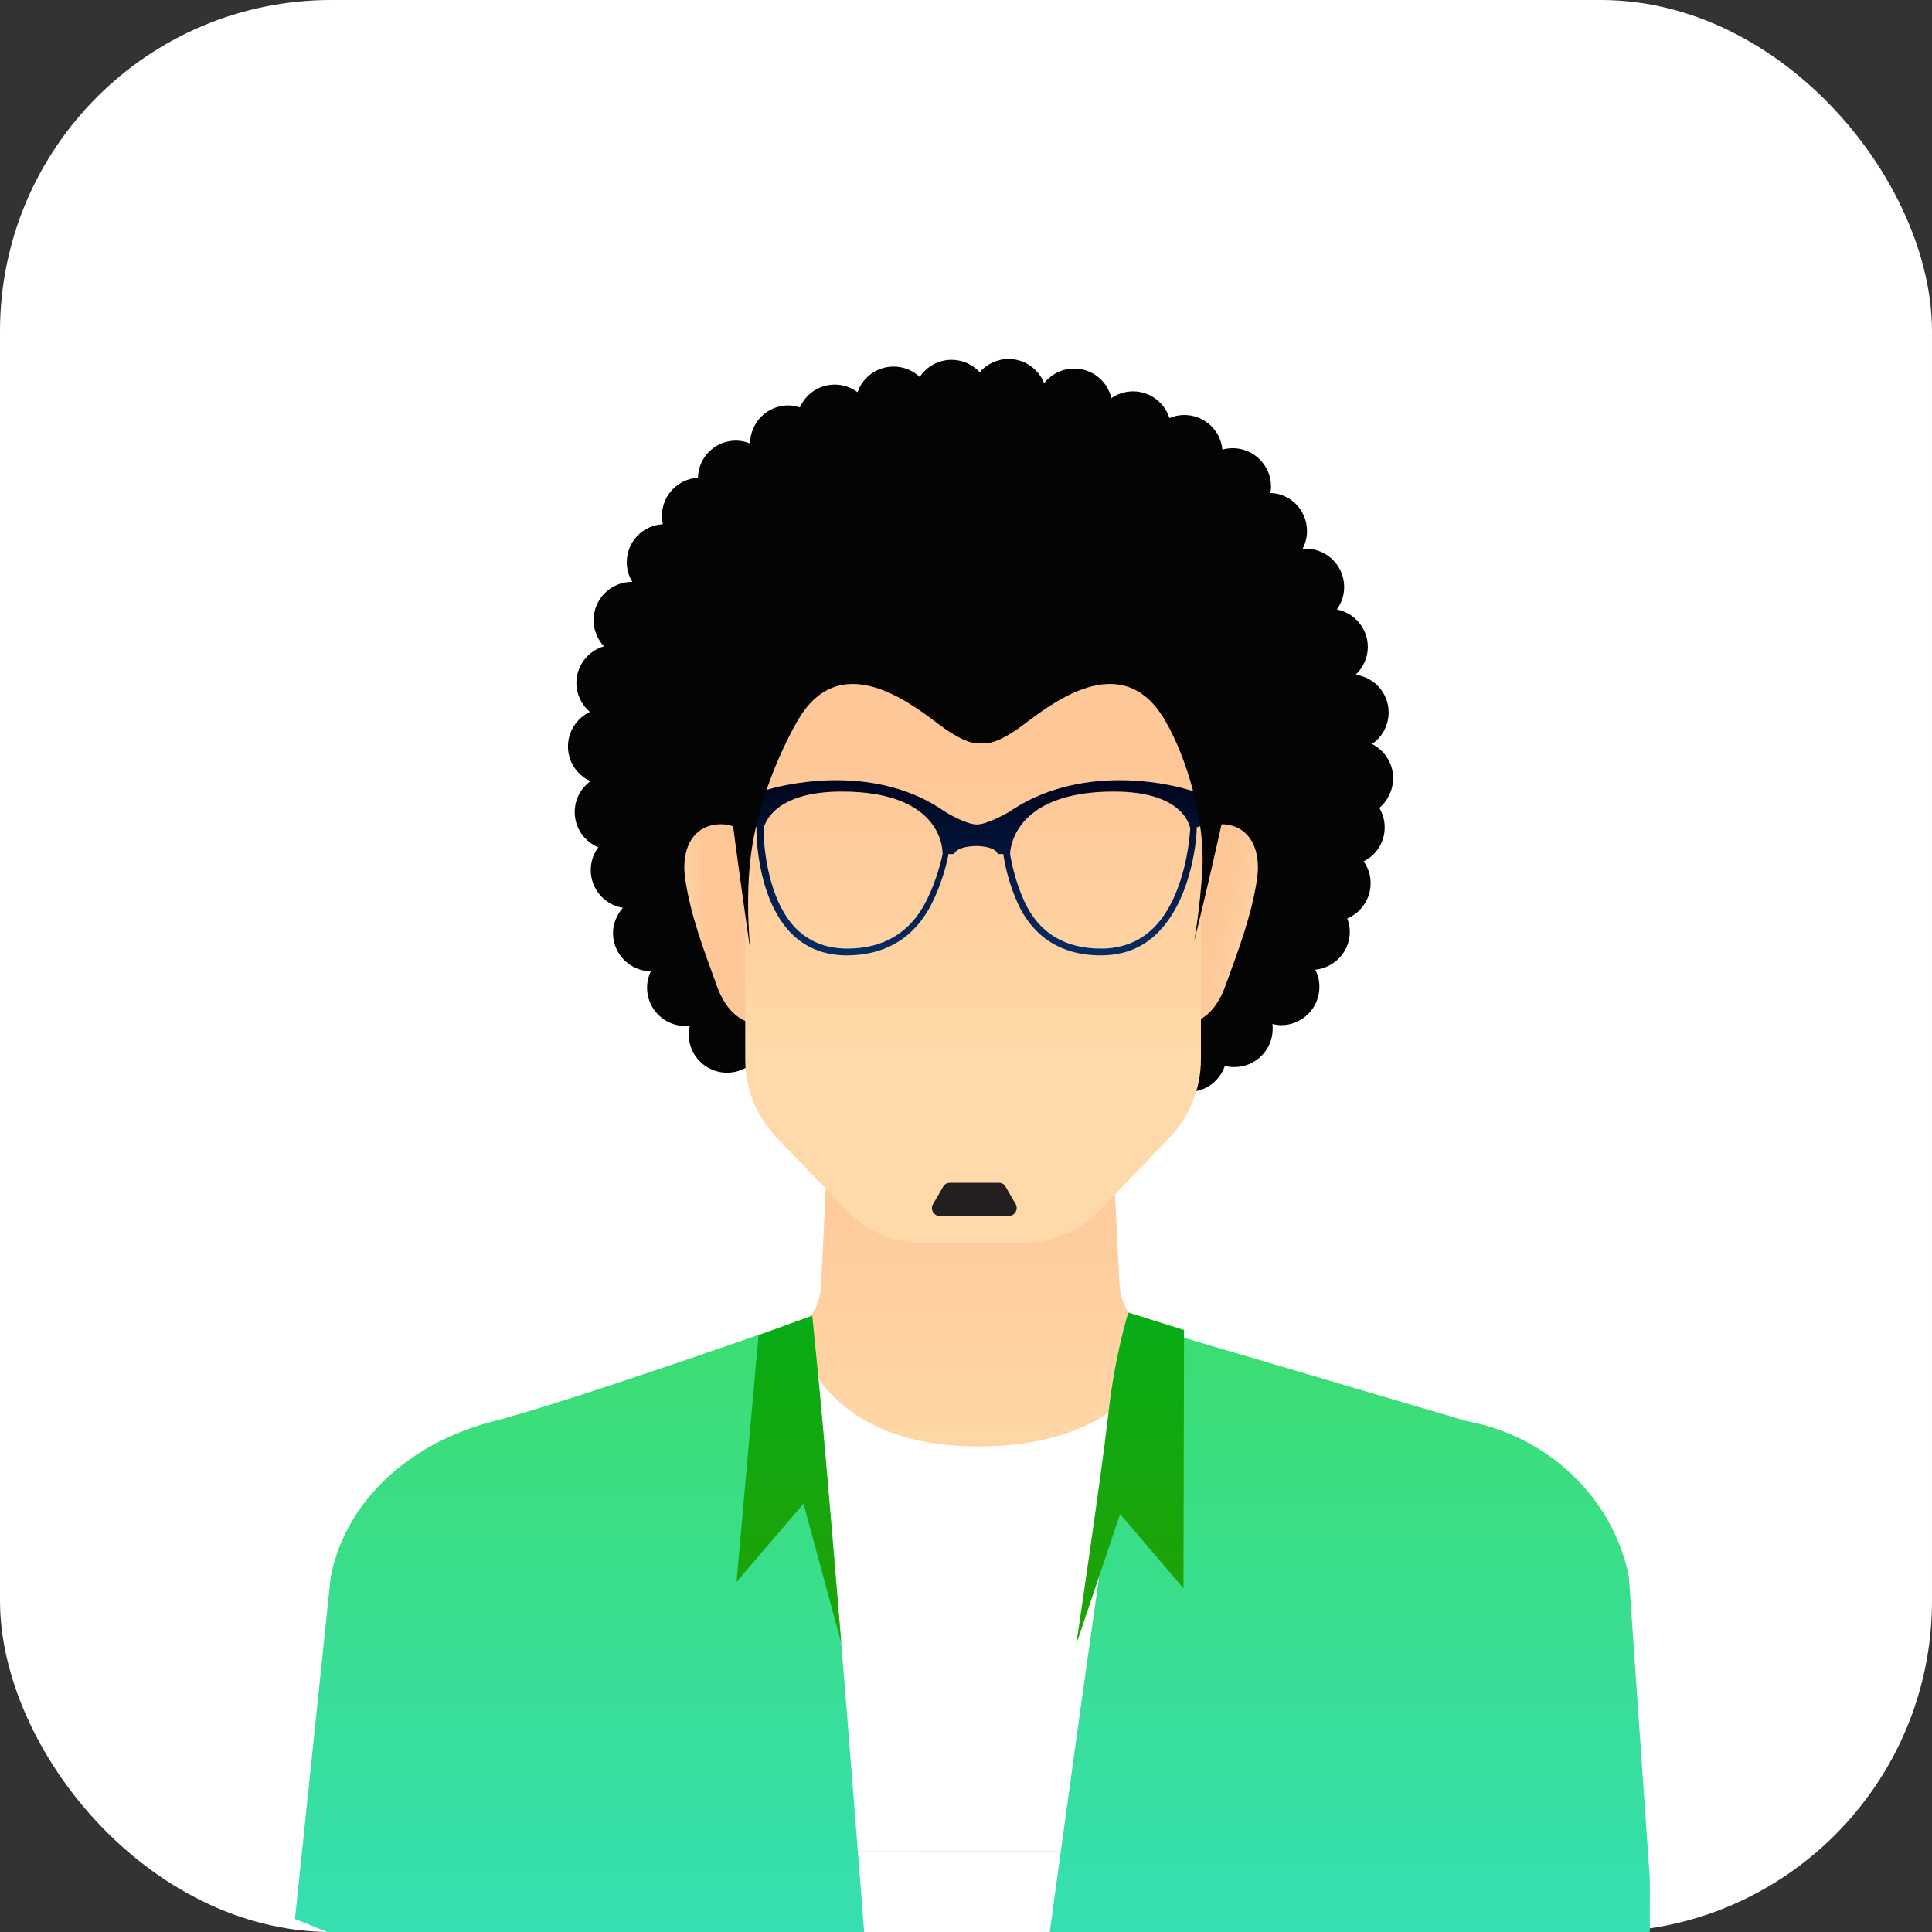 <svg width="70" height="70" viewBox="0 0 70 70" fill="none" xmlns="http://www.w3.org/2000/svg">
<rect x="0" y="0" width="70" height="70" fill="#333333" stroke="none"/>
<rect width="70" height="70" rx="12" fill="white"/>
<g clip-path="url(#clip0_429_6956)">
<path d="M50.476 28.191C50.476 27.65 50.16 27.181 49.712 26.957C50.068 26.712 50.313 26.294 50.313 25.814C50.313 25.111 49.793 24.54 49.12 24.448C49.385 24.193 49.559 23.836 49.559 23.439C49.559 22.765 49.069 22.205 48.437 22.082C48.6 21.858 48.702 21.573 48.702 21.267C48.702 20.502 48.08 19.88 47.315 19.88C47.274 19.88 47.234 19.88 47.193 19.89C47.295 19.696 47.356 19.472 47.356 19.237C47.356 18.493 46.764 17.881 46.03 17.861C46.041 17.779 46.051 17.708 46.051 17.626C46.051 16.861 45.429 16.239 44.664 16.239C44.531 16.239 44.409 16.26 44.287 16.29C44.225 15.587 43.634 15.036 42.91 15.036C42.716 15.036 42.533 15.077 42.37 15.148C42.196 14.587 41.666 14.18 41.054 14.18C40.758 14.18 40.493 14.271 40.269 14.424C40.126 13.812 39.575 13.354 38.923 13.354C38.484 13.354 38.087 13.557 37.832 13.884C37.628 13.374 37.128 13.007 36.547 13.007C36.129 13.007 35.752 13.19 35.497 13.486C35.242 13.211 34.885 13.037 34.477 13.037C33.998 13.037 33.569 13.282 33.325 13.659C33.08 13.425 32.743 13.282 32.376 13.282C31.775 13.282 31.255 13.67 31.071 14.21C30.837 14.037 30.551 13.935 30.245 13.935C29.684 13.935 29.195 14.271 28.981 14.761C28.848 14.72 28.705 14.689 28.562 14.689C27.798 14.689 27.186 15.301 27.176 16.066C27.013 16.005 26.849 15.964 26.666 15.964C25.911 15.964 25.299 16.566 25.289 17.31C24.555 17.351 23.984 17.953 23.984 18.687C23.984 18.789 23.994 18.891 24.015 18.993C23.28 19.033 22.709 19.635 22.709 20.369C22.709 20.634 22.781 20.879 22.913 21.083H22.893C22.128 21.083 21.506 21.705 21.506 22.47C21.506 22.837 21.649 23.163 21.883 23.418C21.312 23.581 20.884 24.112 20.884 24.744C20.884 25.162 21.078 25.549 21.373 25.794C20.904 26.018 20.578 26.488 20.578 27.048C20.578 27.609 20.915 28.088 21.394 28.303C21.047 28.558 20.823 28.955 20.823 29.424C20.823 30.006 21.18 30.495 21.679 30.699C21.506 30.933 21.404 31.209 21.404 31.525C21.404 32.218 21.914 32.789 22.567 32.891C22.352 33.136 22.21 33.462 22.21 33.809C22.21 34.564 22.822 35.175 23.576 35.196C23.494 35.38 23.444 35.573 23.444 35.787C23.444 36.552 24.066 37.174 24.83 37.174C24.892 37.174 24.942 37.174 24.994 37.164C24.973 37.266 24.953 37.378 24.953 37.48C24.953 38.245 25.575 38.867 26.34 38.867C26.696 38.867 27.023 38.734 27.267 38.51C29.531 40.213 32.346 41.212 35.395 41.212C37.913 41.212 40.279 40.519 42.298 39.326C42.523 39.479 42.788 39.56 43.073 39.56C43.685 39.56 44.195 39.163 44.378 38.622C44.49 38.653 44.603 38.663 44.725 38.663C45.49 38.663 46.112 38.041 46.112 37.276C46.112 37.215 46.112 37.164 46.102 37.103C46.204 37.123 46.306 37.144 46.418 37.144C47.183 37.144 47.805 36.522 47.805 35.757C47.805 35.532 47.754 35.318 47.652 35.135C48.355 35.063 48.906 34.482 48.906 33.758C48.906 33.585 48.875 33.432 48.814 33.279C49.314 33.065 49.66 32.575 49.66 32.004C49.66 31.709 49.569 31.433 49.406 31.209C49.864 30.985 50.17 30.515 50.17 29.975C50.17 29.72 50.099 29.485 49.977 29.271C50.262 29.037 50.476 28.639 50.476 28.191Z" fill="#040404"/>
<path d="M27.359 30.148L26.36 29.883C25.289 29.73 24.606 30.556 24.841 31.943C25.044 33.197 25.442 34.268 25.983 35.747C26.595 37.419 27.828 37.083 27.828 37.083L27.359 30.148Z" fill="url(#paint0_linear_429_6956)"/>
<path d="M43.012 30.148L44.011 29.883C45.072 29.73 45.765 30.556 45.531 31.943C45.327 33.197 44.929 34.268 44.389 35.747C43.777 37.419 42.543 37.083 42.543 37.083L43.012 30.148Z" fill="url(#paint1_linear_429_6956)"/>
<path d="M59.297 67.124L57.676 57.171C57.105 54.337 54.769 52.093 51.792 51.542L42.257 48.555C41.309 48.412 40.565 47.433 40.554 46.413L40.32 41.702H29.99L29.745 46.607C29.695 47.566 28.981 48.361 28.032 48.514L18.529 51.848C15.551 52.399 13.216 54.632 12.645 57.477L10.932 67.063C16.999 67.052 53.199 67.124 59.297 67.124Z" fill="url(#paint2_linear_429_6956)"/>
<path d="M35.221 22.684L34.141 22.694C30.194 22.714 27.002 25.916 27.002 29.862V38.377C27.002 39.438 27.41 40.457 28.145 41.222L30.673 43.853C31.408 44.608 32.417 45.046 33.468 45.046H37.047C38.097 45.046 39.117 44.618 39.841 43.853L42.37 41.222C43.104 40.457 43.512 39.438 43.512 38.377V29.862C43.512 25.916 40.32 22.704 36.374 22.694L35.221 22.684Z" fill="url(#paint3_linear_429_6956)"/>
<path d="M52.159 51.645L42.349 48.565C41.686 50.145 39.943 52.409 35.446 52.409C30.765 52.409 29.276 49.829 28.807 48.208C28.573 48.361 28.318 48.463 28.032 48.514L18.019 51.706C15.041 52.256 12.706 54.489 12.135 57.334L10.942 67.073H41.064C49.508 67.073 56.748 67.124 59.226 67.124L58.043 57.273C57.472 54.428 55.136 52.195 52.159 51.645Z" fill="white"/>
<path d="M59.913 70.036L59.016 57.116C58.445 54.282 56.11 52.038 53.132 51.487L41.303 48C40.875 48.551 37.01 77.592 37 77.704" fill="url(#paint4_linear_429_6956)"/>
<path d="M31.928 78.075C31.928 78.075 29.644 47.667 29.358 47.708C29.358 47.708 20.792 50.747 17.856 51.501C14.929 52.256 12.543 54.295 11.982 57.13L10.687 69.53" fill="url(#paint5_linear_429_6956)"/>
<path d="M36.547 44.058H34.049C33.835 44.058 33.692 43.823 33.804 43.63L34.172 42.997C34.222 42.906 34.314 42.855 34.416 42.855H36.191C36.292 42.855 36.384 42.906 36.435 42.997L36.802 43.63C36.904 43.813 36.772 44.058 36.547 44.058Z" fill="#231F20"/>
<path d="M29.43 47.667C29.43 47.667 29.715 50.543 29.797 51.491C29.98 53.5 30.48 59.526 30.48 59.526L29.113 54.479L26.686 57.313L27.482 48.381L29.43 47.667Z" fill="url(#paint6_linear_429_6956)"/>
<path d="M40.881 47.555C40.881 47.555 40.391 49.094 40.157 51.236C39.922 53.326 38.994 59.577 38.994 59.577L40.585 54.856L42.879 57.548L42.9 48.187L40.881 47.555Z" fill="url(#paint7_linear_429_6956)"/>
<path d="M43.002 28.599C42.176 28.354 39.076 27.691 36.547 29.425C36.547 29.425 35.782 29.873 35.395 29.873C34.997 29.873 34.263 29.425 34.263 29.425C31.816 27.691 28.685 28.354 27.849 28.599C27.523 28.701 26.952 28.813 26.952 28.813L27.064 29.873C27.064 29.873 27.309 29.955 27.421 29.975L27.41 30.026C27.4 30.118 27.4 32.413 28.583 33.728C29.113 34.309 29.817 34.615 30.674 34.615C32.438 34.615 33.315 33.616 33.743 32.769C34.202 31.872 34.365 30.975 34.365 30.944H34.569C34.702 30.557 36.037 30.557 36.15 30.944H36.353C36.353 30.985 36.476 31.872 36.894 32.769C37.281 33.605 38.118 34.615 39.882 34.615C40.748 34.615 41.462 34.319 42.013 33.728C43.257 32.413 43.369 30.128 43.359 30.026V29.975C43.542 29.934 44.032 29.71 44.032 29.71L44.205 28.864C44.205 28.874 43.451 28.731 43.002 28.599ZM34.151 30.944C34.151 30.954 33.988 31.811 33.549 32.667C32.968 33.799 32.01 34.37 30.694 34.37C29.899 34.37 29.256 34.095 28.767 33.565C27.655 32.331 27.655 30.037 27.666 30.016C27.706 29.843 28.043 28.68 30.5 28.68C34.222 28.68 34.151 30.883 34.151 30.944ZM41.85 33.565C41.34 34.095 40.687 34.37 39.892 34.37C38.577 34.37 37.638 33.799 37.118 32.667C36.721 31.811 36.598 30.954 36.598 30.944C36.598 30.883 36.629 28.68 40.361 28.68C42.808 28.68 43.094 29.853 43.124 30.016C43.124 30.047 43.023 32.331 41.85 33.565Z" fill="url(#paint8_linear_429_6956)"/>
<path d="M35.568 17.402C27.247 17.402 26.003 23.714 26.054 25.366C26.105 27.018 27.196 34.513 27.196 34.513C27.196 34.513 26.972 32.627 27.227 30.832C27.472 29.129 28.185 27.355 28.899 26.111C30.378 23.551 32.794 25.315 33.988 26.223C35.181 27.131 35.558 26.906 35.558 26.906C35.558 26.906 35.935 27.131 37.128 26.223C38.321 25.315 40.738 23.551 42.217 26.111C43.022 27.498 43.665 29.741 43.563 31.505C43.481 32.912 43.267 34.115 43.267 34.115C43.267 34.115 45.021 27.018 45.062 25.366C45.123 23.714 43.889 17.402 35.568 17.402Z" fill="#040404"/>
</g>
<defs>
<linearGradient id="paint0_linear_429_6956" x1="25.693" y1="33.552" x2="24.351" y2="33.621" gradientUnits="userSpaceOnUse">
<stop stop-color="#FEC797"/>
<stop offset="1" stop-color="#FFD9A9"/>
</linearGradient>
<linearGradient id="paint1_linear_429_6956" x1="44.079" y1="33.637" x2="46.007" y2="34.153" gradientUnits="userSpaceOnUse">
<stop stop-color="#FEC797"/>
<stop offset="1" stop-color="#FFD9A9"/>
</linearGradient>
<linearGradient id="paint2_linear_429_6956" x1="35.118" y1="40.535" x2="35.118" y2="54.391" gradientUnits="userSpaceOnUse">
<stop stop-color="#FEC797"/>
<stop offset="1" stop-color="#FFD9A9"/>
</linearGradient>
<linearGradient id="paint3_linear_429_6956" x1="35.254" y1="27.935" x2="35.254" y2="38.264" gradientUnits="userSpaceOnUse">
<stop stop-color="#FEC797"/>
<stop offset="1" stop-color="#FFD9A9"/>
</linearGradient>
<linearGradient id="paint4_linear_429_6956" x1="48.455" y1="39.7" x2="48.455" y2="71.306" gradientUnits="userSpaceOnUse">
<stop offset="0.005" stop-color="#3EDD57"/>
<stop offset="1" stop-color="#35DFB6"/>
</linearGradient>
<linearGradient id="paint5_linear_429_6956" x1="21.306" y1="39.223" x2="21.306" y2="71.534" gradientUnits="userSpaceOnUse">
<stop offset="0.005" stop-color="#3EDD57"/>
<stop offset="1" stop-color="#35DFB6"/>
</linearGradient>
<linearGradient id="paint6_linear_429_6956" x1="28.583" y1="44.353" x2="28.583" y2="56.972" gradientUnits="userSpaceOnUse">
<stop offset="0.005" stop-color="#00B01C"/>
<stop offset="1" stop-color="#1DA308"/>
</linearGradient>
<linearGradient id="paint7_linear_429_6956" x1="40.947" y1="44.195" x2="40.947" y2="56.987" gradientUnits="userSpaceOnUse">
<stop offset="0.005" stop-color="#00B01C"/>
<stop offset="1" stop-color="#1DA308"/>
</linearGradient>
<linearGradient id="paint8_linear_429_6956" x1="35.582" y1="27.426" x2="35.582" y2="40.173" gradientUnits="userSpaceOnUse">
<stop offset="0.005" stop-color="#000014"/>
<stop offset="1" stop-color="#0B50A5"/>
</linearGradient>
<clipPath id="clip0_429_6956">
<rect width="49.775" height="57" fill="white" transform="translate(10 13)"/>
</clipPath>
</defs>
</svg>

